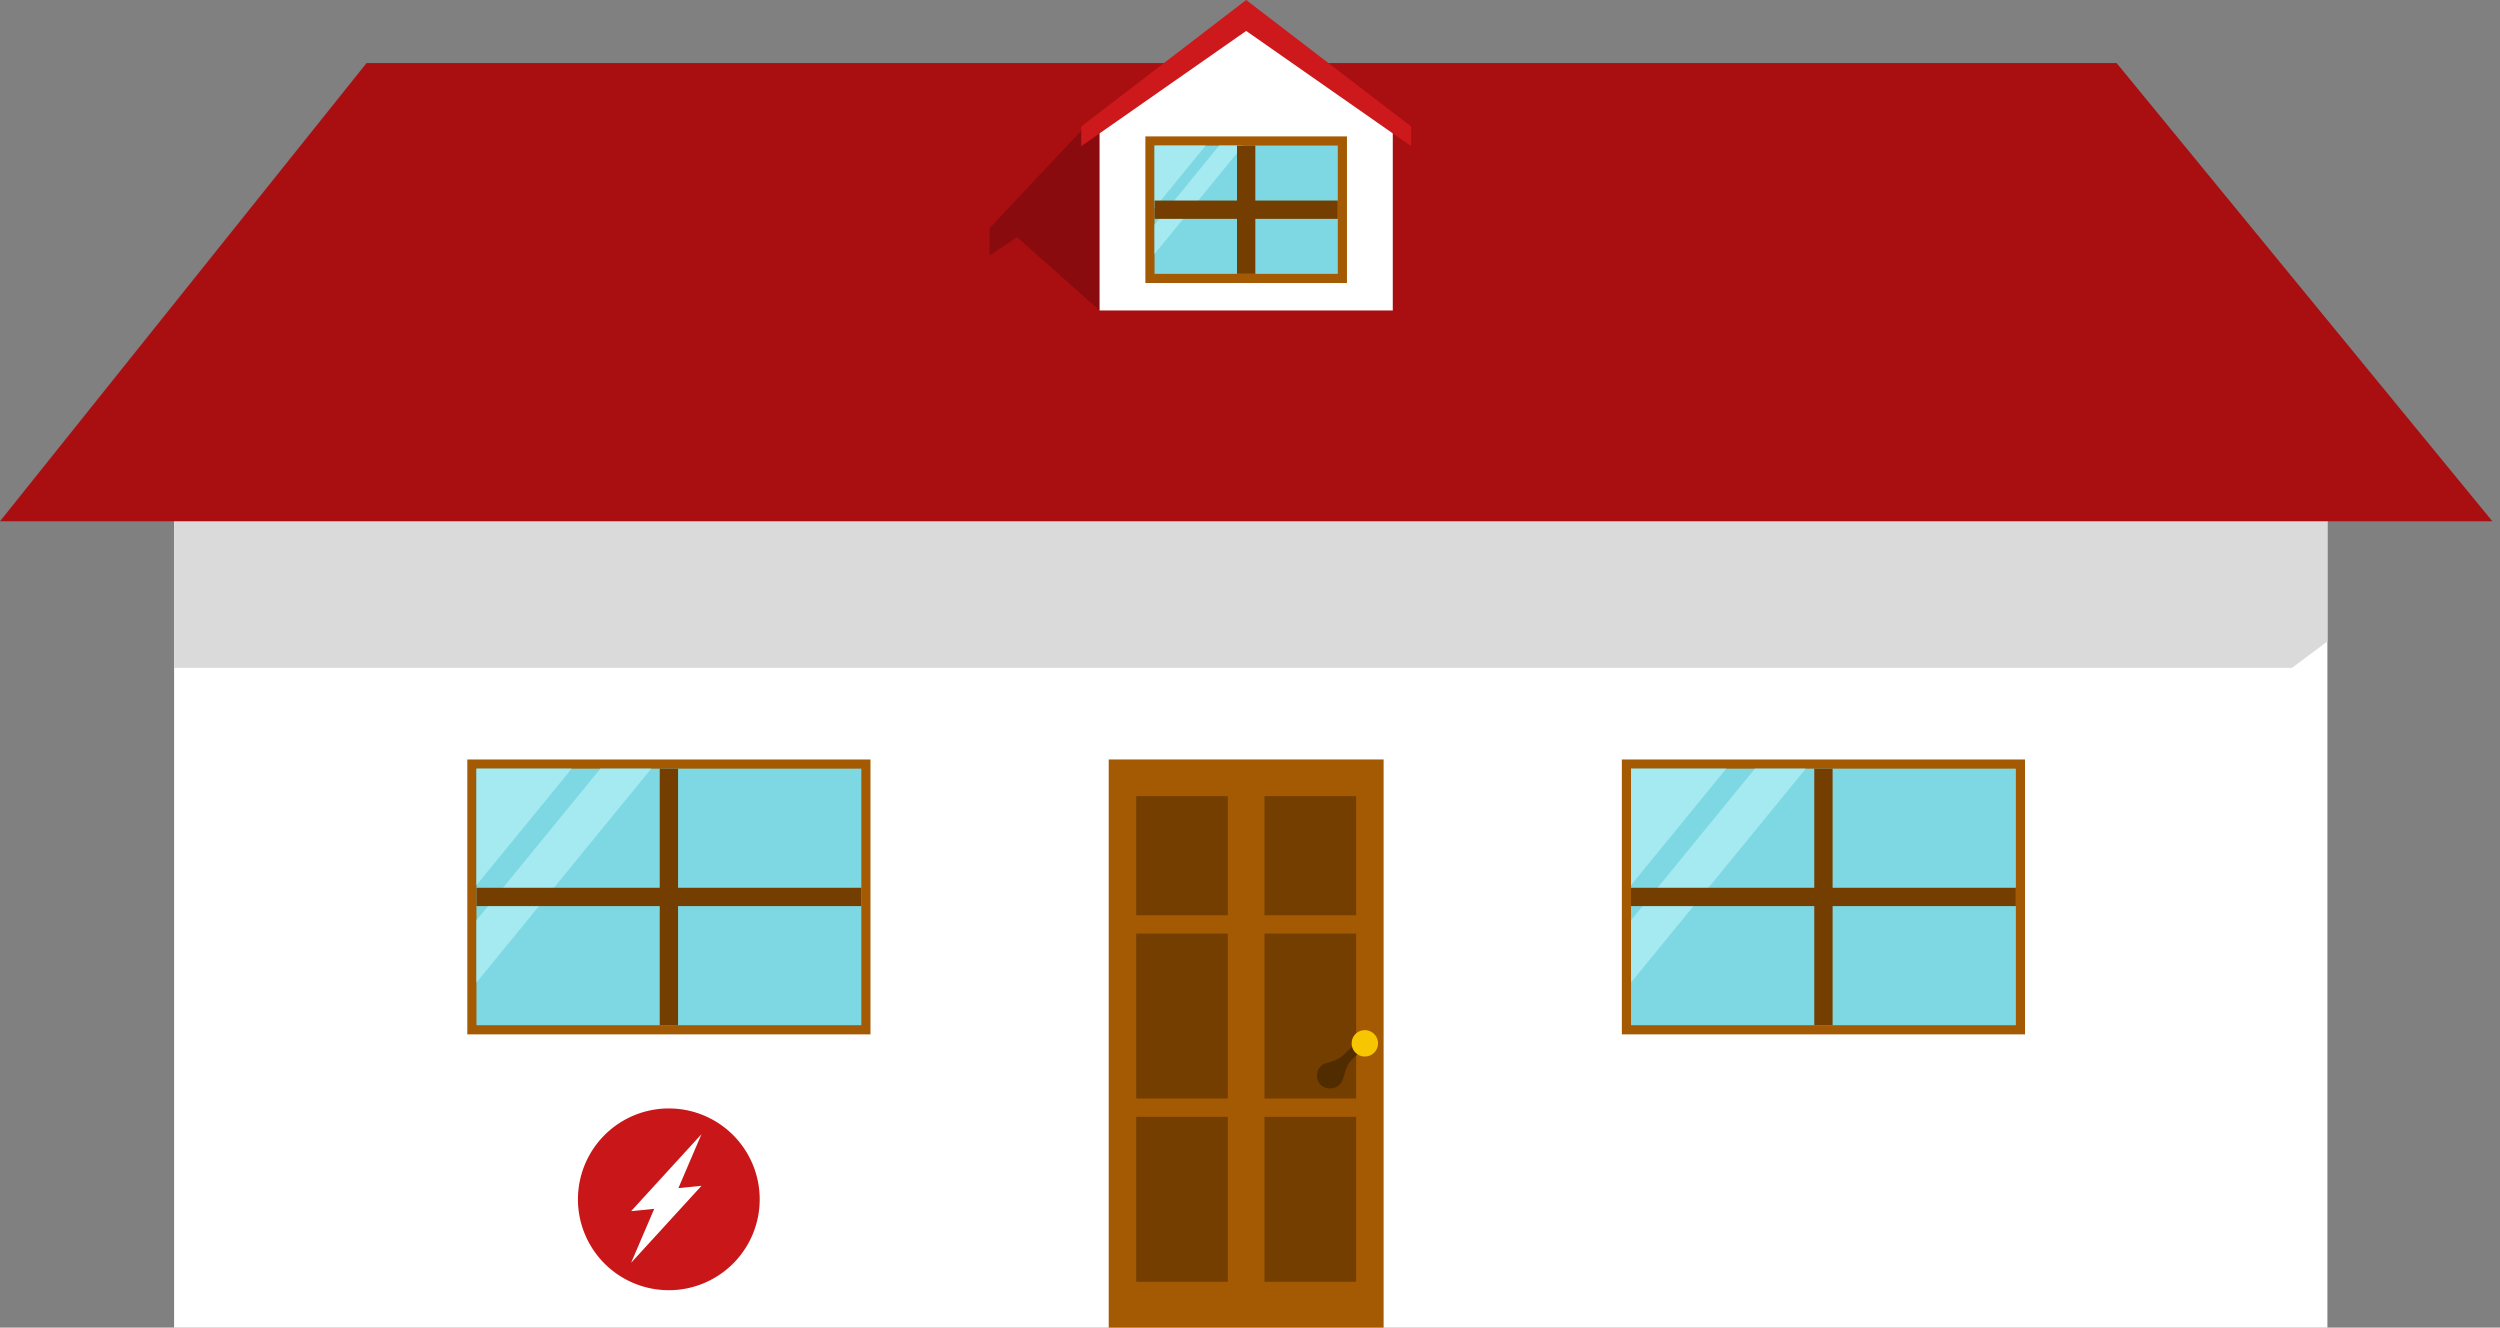 <svg xmlns="http://www.w3.org/2000/svg" xmlns:xlink="http://www.w3.org/1999/xlink" viewBox="0 0 272.836 144.886"><rect x="0" y="0" width="272.836" height="144.886" fill="#808080" stroke="none"/><defs><style>.a{fill:none;}.b{fill:#fff;}.c{clip-path:url(#a);}.d{fill:#dadada;}.d,.h,.i,.n,.q{fill-rule:evenodd;}.e{fill:#a90f11;}.f{fill:#a45a03;}.g{fill:#733e00;}.h{fill:#512c01;}.i{fill:#f7c600;}.j{fill:#7ed8e3;}.k{clip-path:url(#b);}.l{fill:#a5e9f1;}.m{clip-path:url(#c);}.n{fill:#8a0b0d;}.o{fill:#cd181c;}.p{clip-path:url(#d);}.q{fill:#c91619;}</style><clipPath id="a"><rect class="a" x="19" y="50.886" width="235" height="94"/></clipPath><clipPath id="b"><rect class="a" x="52" y="83.886" width="42" height="28"/></clipPath><clipPath id="c"><rect class="a" x="178" y="83.886" width="42" height="28"/></clipPath><clipPath id="d"><rect class="a" x="126" y="15.886" width="20" height="14"/></clipPath></defs><title>Ownit</title><rect class="b" x="19" y="50.886" width="235" height="94"/><g class="c"><polygon class="d" points="19 55.886 272.836 55.886 250.146 72.886 19 72.886 19 55.886 19 55.886"/></g><polygon class="e" points="40 6.886 231 6.886 272 56.886 0 56.886 40 6.886"/><rect class="f" x="121" y="82.886" width="30" height="62"/><rect class="g" x="124" y="86.886" width="10" height="13"/><rect class="g" x="138" y="86.886" width="10" height="13"/><rect class="g" x="124" y="101.886" width="10" height="18"/><rect class="g" x="138" y="101.886" width="10" height="18"/><rect class="g" x="124" y="121.886" width="10" height="18"/><rect class="g" x="138" y="121.886" width="10" height="18"/><path class="h" d="M149.041,112.762l.685.759s-2.039,1.934-2.381,2.339c-.646.765-.566,1.83-1.063,2.414a1.513,1.513,0,0,1-2.146.122,1.486,1.486,0,0,1,.175-2.196c.619-.333,1.482-.277,2.426-1.173.369-.351,2.303-2.265,2.303-2.265Z"/><path class="i" d="M148.937,112.426a1.439,1.439,0,1,1-1.425,1.437,1.43,1.43,0,0,1,1.425-1.437Z"/><rect class="f" x="51" y="82.886" width="44" height="30"/><rect class="j" x="52" y="83.886" width="42" height="28"/><g class="k"><path class="l" d="M46.968,113.387l-2.491-3.756L71.925,76.052l2.678,3.512L46.968,113.387Zm-5.038-4.464-7.407-9.574L62.155,65.525l7.22,9.818L41.929,108.923Z"/></g><rect class="g" x="52" y="96.886" width="42" height="2"/><rect class="g" x="72" y="83.886" width="2" height="28"/><rect class="f" x="177" y="82.886" width="44" height="30"/><rect class="j" x="178" y="83.886" width="42" height="28"/><g class="m"><path class="l" d="M172.968,113.387l-2.491-3.756,27.448-33.579,2.678,3.512-27.636,33.823Zm-5.038-4.464-7.407-9.574,27.633-33.823,7.22,9.818-27.445,33.579Z"/></g><rect class="g" x="178" y="96.886" width="42" height="2"/><rect class="g" x="198" y="83.886" width="2" height="28"/><polygon class="n" points="136 0.886 120 33.886 111 25.886 108 27.886 108 24.886 118.405 13.834 136 0.886"/><polygon class="b" points="136 0.886 120 13.155 120 33.886 152 33.886 152 13.155 136 0.886"/><polygon class="o" points="154 15.955 154 13.802 136 0 118 13.802 118 15.955 136 3.375 154 15.955"/><rect class="f" x="125" y="14.886" width="22" height="16"/><rect class="j" x="126" y="15.886" width="20" height="14"/><g class="p"><path class="l" d="M123.728,30.503l-1.174-1.771,12.94-15.83,1.263,1.656L123.728,30.503Zm-2.375-2.104L117.86,23.885,130.887,7.94l3.404,4.628-12.938,15.83Z"/></g><rect class="g" x="126" y="21.886" width="20" height="2"/><rect class="g" x="135" y="15.886" width="2" height="14"/><path class="q" d="M73,120.969a9.918,9.918,0,1,1-9.927,9.919A9.921,9.921,0,0,1,73,120.969Z"/><path class="b" d="M73.145,131.751l-4.268.425,7.68-8.401-3.412,7.976Zm-4.268,6.06,3.415-7.973,4.265-.425-7.68,8.399Z"/></svg>